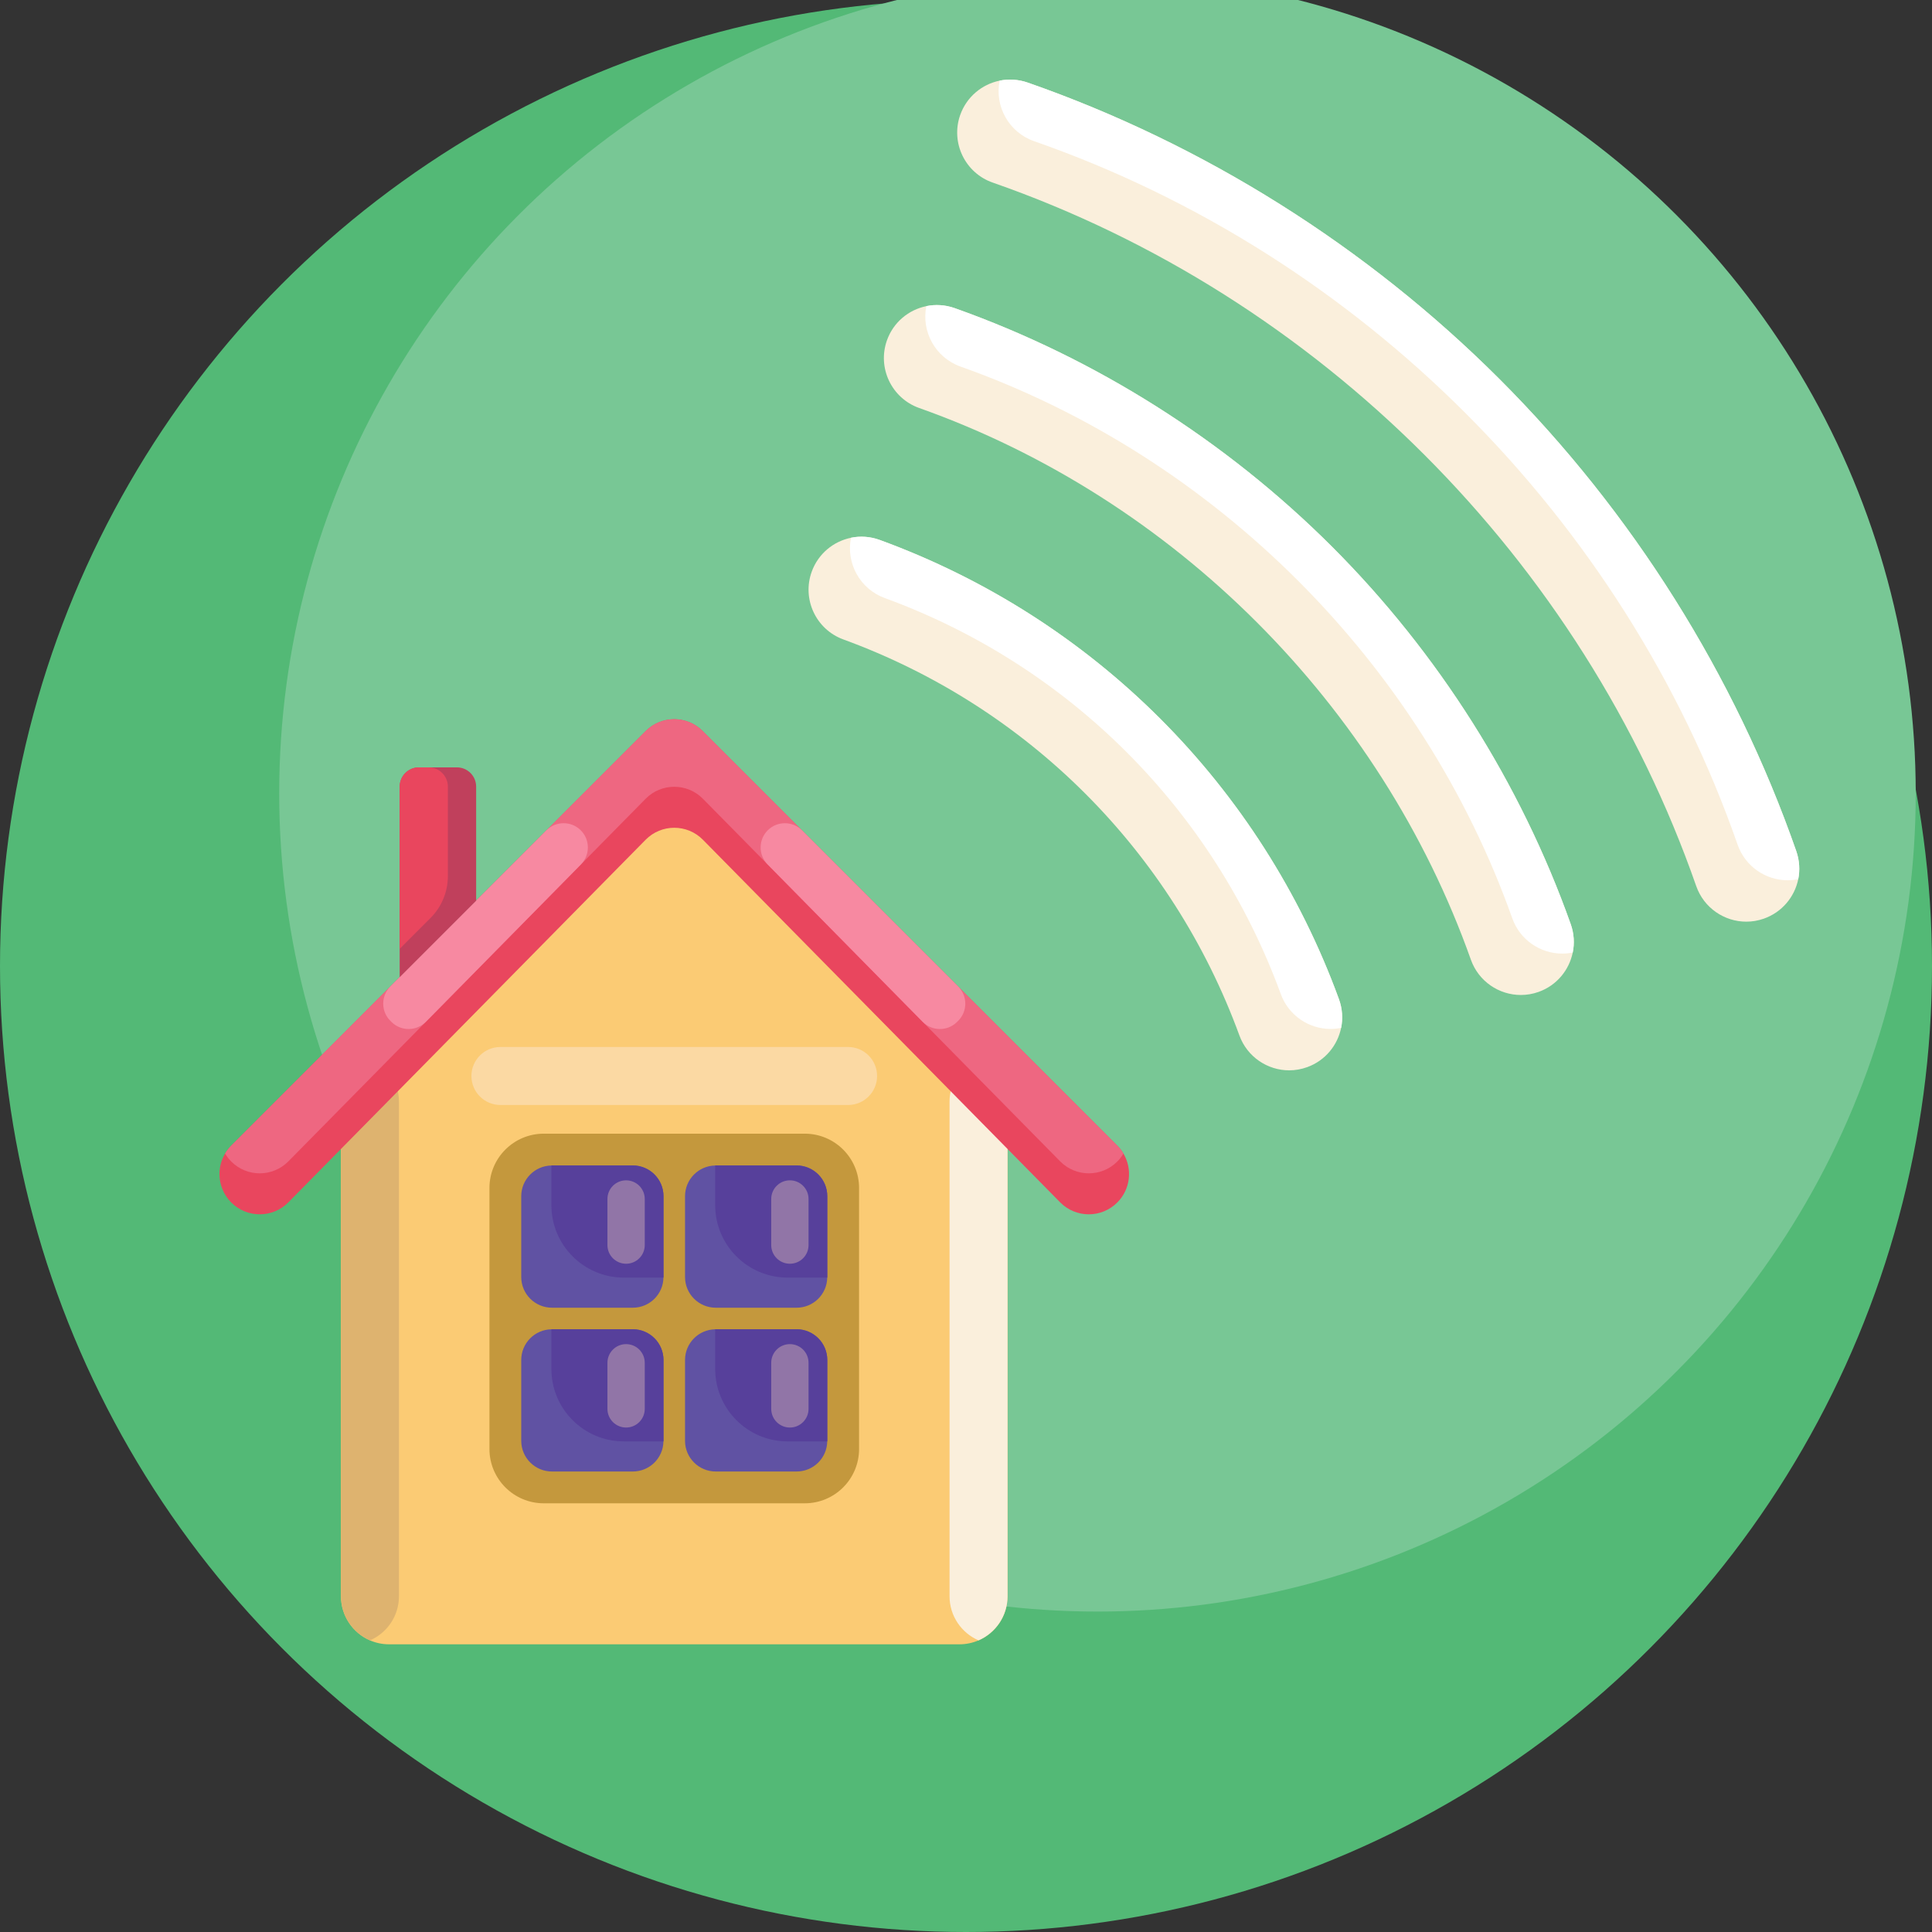 <svg id="Icons" enable-background="new 0 0 512 512" height="512" viewBox="0 0 512 512" width="512" xmlns="http://www.w3.org/2000/svg"><rect x="0" y="0" width="512" height="512" fill="#333333" stroke="none"/><g><g><circle cx="256" cy="256" fill="#53b976" r="256"/><circle cx="290.841" cy="210.233" fill="#78c795" r="216.847"/></g><g><g><g><g><path d="m267.008 291.956v131.059c0 5.243-3.162 9.738-7.681 11.699h-.006c-1.551.67-3.258 1.044-5.056 1.044h-151.162c-1.798 0-3.505-.374-5.056-1.044-4.519-1.955-7.687-6.456-7.687-11.699v-131.059l88.324-88.592z" fill="#fbcb74"/><path d="m267.008 291.956v131.059c0 5.243-3.162 9.738-7.681 11.699h-.006c-4.513-1.961-7.681-6.456-7.681-11.699v-131.059c0-5.237 3.168-9.732 7.681-11.699h.006c4.52 1.961 7.681 6.462 7.681 11.699z" fill="#faefdc"/><path d="m105.728 291.956v131.059c0 5.243-3.162 9.744-7.681 11.699-4.519-1.955-7.687-6.456-7.687-11.699v-131.059c0-5.237 3.168-9.738 7.687-11.699 4.519 1.961 7.681 6.462 7.681 11.699z" fill="#deb36f"/><path d="m232.438 285.148c0 4.244-3.44 7.684-7.684 7.684h-92.14c-4.244 0-7.684-3.44-7.684-7.684s3.44-7.684 7.684-7.684h92.14c4.244.001 7.684 3.441 7.684 7.684z" fill="#fbd9a3"/></g><g><path d="m213.267 398.389h-69.162c-7.95 0-14.395-6.445-14.395-14.395v-69.162c0-7.95 6.445-14.395 14.395-14.395h69.162c7.95 0 14.395 6.445 14.395 14.395v69.162c0 7.95-6.445 14.395-14.395 14.395z" fill="#c4983d"/><g><g><path d="m175.833 317.01v21.412c0 .046 0 .103-.011.148-.069 4.428-3.675 7.989-8.126 7.989h-21.412c-4.497 0-8.149-3.641-8.149-8.138v-21.411c0-4.451 3.572-8.069 8.001-8.138.046-.011.103-.011.148-.011h21.412c4.496 0 8.137 3.652 8.137 8.149z" fill="#6052a3"/><path d="m175.833 317.01v21.412c0 .046 0 .103-.011.148-.046.011-.103.011-.148.011h-10.341c-10.615 0-19.209-8.606-19.209-19.209v-10.352c0-.046 0-.103.011-.148.046-.011.103-.011.148-.011h21.412c4.497 0 8.138 3.652 8.138 8.149z" fill="#57409b"/><path d="m165.922 334.905c-2.731 0-4.944-2.214-4.944-4.944v-12.216c0-2.731 2.214-4.944 4.944-4.944 2.731 0 4.944 2.214 4.944 4.944v12.216c0 2.73-2.213 4.944-4.944 4.944z" fill="#9175a7"/></g><g><path d="m219.238 317.01v21.412c0 .046 0 .103-.011.148-.069 4.428-3.675 7.989-8.126 7.989h-21.412c-4.497 0-8.149-3.641-8.149-8.138v-21.411c0-4.451 3.572-8.069 8.001-8.138.046-.011.103-.011.148-.011h21.411c4.497 0 8.138 3.652 8.138 8.149z" fill="#6052a3"/><path d="m219.238 317.01v21.412c0 .046 0 .103-.011.148-.046.011-.103.011-.148.011h-10.341c-10.615 0-19.209-8.606-19.209-19.209v-10.352c0-.046 0-.103.011-.148.046-.011.103-.011.148-.011h21.412c4.497 0 8.138 3.652 8.138 8.149z" fill="#57409b"/><path d="m209.328 334.905c-2.731 0-4.944-2.214-4.944-4.944v-12.216c0-2.731 2.214-4.944 4.944-4.944 2.731 0 4.944 2.214 4.944 4.944v12.216c0 2.73-2.214 4.944-4.944 4.944z" fill="#9175a7"/></g><g><path d="m175.833 360.415v21.412c0 .046 0 .103-.011.148-.069 4.428-3.675 7.989-8.126 7.989h-21.412c-4.497 0-8.149-3.641-8.149-8.138v-21.412c0-4.451 3.572-8.069 8.001-8.138.046-.011.103-.011.148-.011h21.412c4.496.001 8.137 3.654 8.137 8.15z" fill="#6052a3"/><path d="m175.833 360.415v21.412c0 .046 0 .103-.011.148-.046.011-.103.011-.148.011h-10.341c-10.615 0-19.209-8.606-19.209-19.209v-10.352c0-.046 0-.103.011-.148.046-.011.103-.011.148-.011h21.412c4.497 0 8.138 3.653 8.138 8.149z" fill="#57409b"/><path d="m165.922 378.31c-2.731 0-4.944-2.214-4.944-4.944v-12.216c0-2.731 2.214-4.944 4.944-4.944 2.731 0 4.944 2.214 4.944 4.944v12.216c0 2.73-2.213 4.944-4.944 4.944z" fill="#9175a7"/></g><g><path d="m219.238 360.415v21.412c0 .046 0 .103-.011.148-.069 4.428-3.675 7.989-8.126 7.989h-21.412c-4.497 0-8.149-3.641-8.149-8.138v-21.412c0-4.451 3.572-8.069 8.001-8.138.046-.011.103-.011.148-.011h21.411c4.497.001 8.138 3.654 8.138 8.15z" fill="#6052a3"/><path d="m219.238 360.415v21.412c0 .046 0 .103-.011.148-.046.011-.103.011-.148.011h-10.341c-10.615 0-19.209-8.606-19.209-19.209v-10.352c0-.046 0-.103.011-.148.046-.011.103-.011.148-.011h21.412c4.497 0 8.138 3.653 8.138 8.149z" fill="#57409b"/><path d="m209.328 378.31c-2.731 0-4.944-2.214-4.944-4.944v-12.216c0-2.731 2.214-4.944 4.944-4.944 2.731 0 4.944 2.214 4.944 4.944v12.216c0 2.73-2.214 4.944-4.944 4.944z" fill="#9175a7"/></g></g></g><g><path d="m58.163 311.137c0 2.733 1.044 5.46 3.125 7.542 4.187 4.187 10.987 4.163 15.144-.054l94.659-96.077c4.175-4.242 11.017-4.242 15.192 0l94.659 96.077c2.088 2.118 4.845 3.18 7.596 3.18 2.733 0 5.466-1.044 7.548-3.125 3.517-3.518 4.061-8.881 1.641-12.972-.446-.754-.995-1.466-1.641-2.112l-109.875-109.871c-4.163-4.169-10.921-4.163-15.084 0l-109.838 109.87c-.646.646-1.195 1.358-1.641 2.112-.99 1.671-1.485 3.547-1.485 5.43z" fill="#e9465e"/><path d="m59.648 305.706c.446.754.995 1.466 1.641 2.112v.006c4.187 4.187 10.987 4.157 15.144-.06l94.659-96.077c4.175-4.242 11.017-4.242 15.192 0l94.659 96.077c2.088 2.118 4.845 3.18 7.602 3.18 2.733 0 5.46-1.038 7.542-3.119.652-.652 1.195-1.364 1.641-2.118-.446-.754-.995-1.466-1.641-2.112l-109.876-109.87c-4.163-4.169-10.921-4.163-15.084 0l-109.838 109.87c-.646.645-1.195 1.357-1.641 2.111z" fill="#ee6781"/><g fill="#f789a1"><path d="m253.579 270.866.312-.306c2.546-2.499 2.565-6.594.043-9.116l-41.407-41.405c-2.49-2.49-6.522-2.508-9.033-.04-2.53 2.486-2.563 6.553-.074 9.08l41.095 41.711c2.483 2.52 6.538 2.554 9.064.076z"/><path d="m103.789 270.865-.305-.299c-2.552-2.502-2.573-6.605-.046-9.132l41.382-41.394c2.491-2.492 6.524-2.513 9.041-.048 2.541 2.488 2.577 6.567.081 9.101l-41.077 41.693c-2.486 2.523-6.546 2.559-9.076.079z"/></g></g></g><g><path d="m105.918 208.471v50.482l20.266-20.272v-30.21c0-2.824-2.287-5.11-5.104-5.11h-10.058c-2.817 0-5.104 2.287-5.104 5.11z" fill="#c0405c"/><path d="m105.918 208.471v42.988l8.163-8.169c2.956-2.95 4.61-6.957 4.61-11.126v-23.693c0-2.824-2.287-5.11-5.104-5.11h-2.564c-2.818 0-5.105 2.287-5.105 5.11z" fill="#e9465e"/></g></g><g><g><g><path d="m476.55 233c-.96 4.69-4.3 8.77-9.14 10.46-1.53.54-3.09.79-4.63.79-5.8 0-11.23-3.63-13.26-9.42-30.2-86.54-99.89-156.24-186.43-186.44-7.33-2.55-11.19-10.56-8.64-17.88 1.7-4.84 5.78-8.18 10.47-9.14 2.39-.48 4.94-.35 7.42.51 46.69 16.29 89.94 43.48 125.08 78.62s62.33 78.39 78.62 125.08c.86 2.48.99 5.03.51 7.42z" fill="#faefdc"/></g><g><path d="m416.79 252.43c-.95 4.66-4.25 8.73-9.06 10.44-1.55.55-3.14.81-4.7.81-5.77 0-11.18-3.59-13.23-9.35-23.98-67.57-78.64-122.23-146.22-146.21-7.3-2.6-11.12-10.62-8.53-17.93 1.71-4.81 5.77-8.11 10.44-9.06 2.41-.5 4.99-.36 7.49.52 37.31 13.25 71.9 35.12 100.04 63.25 28.13 28.13 50 62.73 63.25 100.04.88 2.5 1.02 5.08.52 7.49z" fill="#faefdc"/></g><g><path d="m355.41 272.39c-.94 4.62-4.19 8.66-8.95 10.4-1.59.58-3.22.86-4.81.86-5.73 0-11.11-3.54-13.19-9.23-17.85-48.86-56.1-87.11-104.96-104.96-7.28-2.66-11.03-10.72-8.37-18 1.74-4.76 5.78-8.01 10.4-8.95 2.46-.5 5.08-.34 7.6.58 56.65 20.69 101.01 65.04 121.7 121.69.92 2.53 1.08 5.15.58 7.61z" fill="#faefdc"/></g></g><g><g><path d="m476.55 233c-.93.19-1.87.28-2.8.28-5.8 0-11.23-3.63-13.26-9.42-30.2-86.54-99.89-156.24-186.43-186.44-6.72-2.34-10.53-9.27-9.14-16.05 2.39-.48 4.94-.35 7.42.51 46.69 16.29 89.94 43.48 125.08 78.62s62.33 78.39 78.62 125.08c.86 2.48.99 5.03.51 7.42z" fill="#fff"/></g><g><path d="m416.79 252.43c-.93.19-1.86.28-2.79.28-5.77 0-11.18-3.59-13.23-9.35-23.98-67.57-78.64-122.23-146.21-146.21-6.68-2.38-10.44-9.27-9.07-16.02 2.41-.5 4.99-.36 7.49.52 37.31 13.25 71.9 35.12 100.04 63.25 28.13 28.13 50 62.73 63.25 100.04.88 2.5 1.02 5.08.52 7.49z" fill="#fff"/></g><g><path d="m355.41 272.39c-.93.2-1.87.29-2.79.29-5.73 0-11.11-3.54-13.19-9.23-17.85-48.86-56.1-87.11-104.96-104.96-6.61-2.42-10.31-9.29-8.94-15.98 2.46-.5 5.08-.34 7.6.58 56.65 20.69 101.01 65.04 121.7 121.69.92 2.53 1.08 5.15.58 7.61z" fill="#fff"/></g></g></g></g></g></svg>